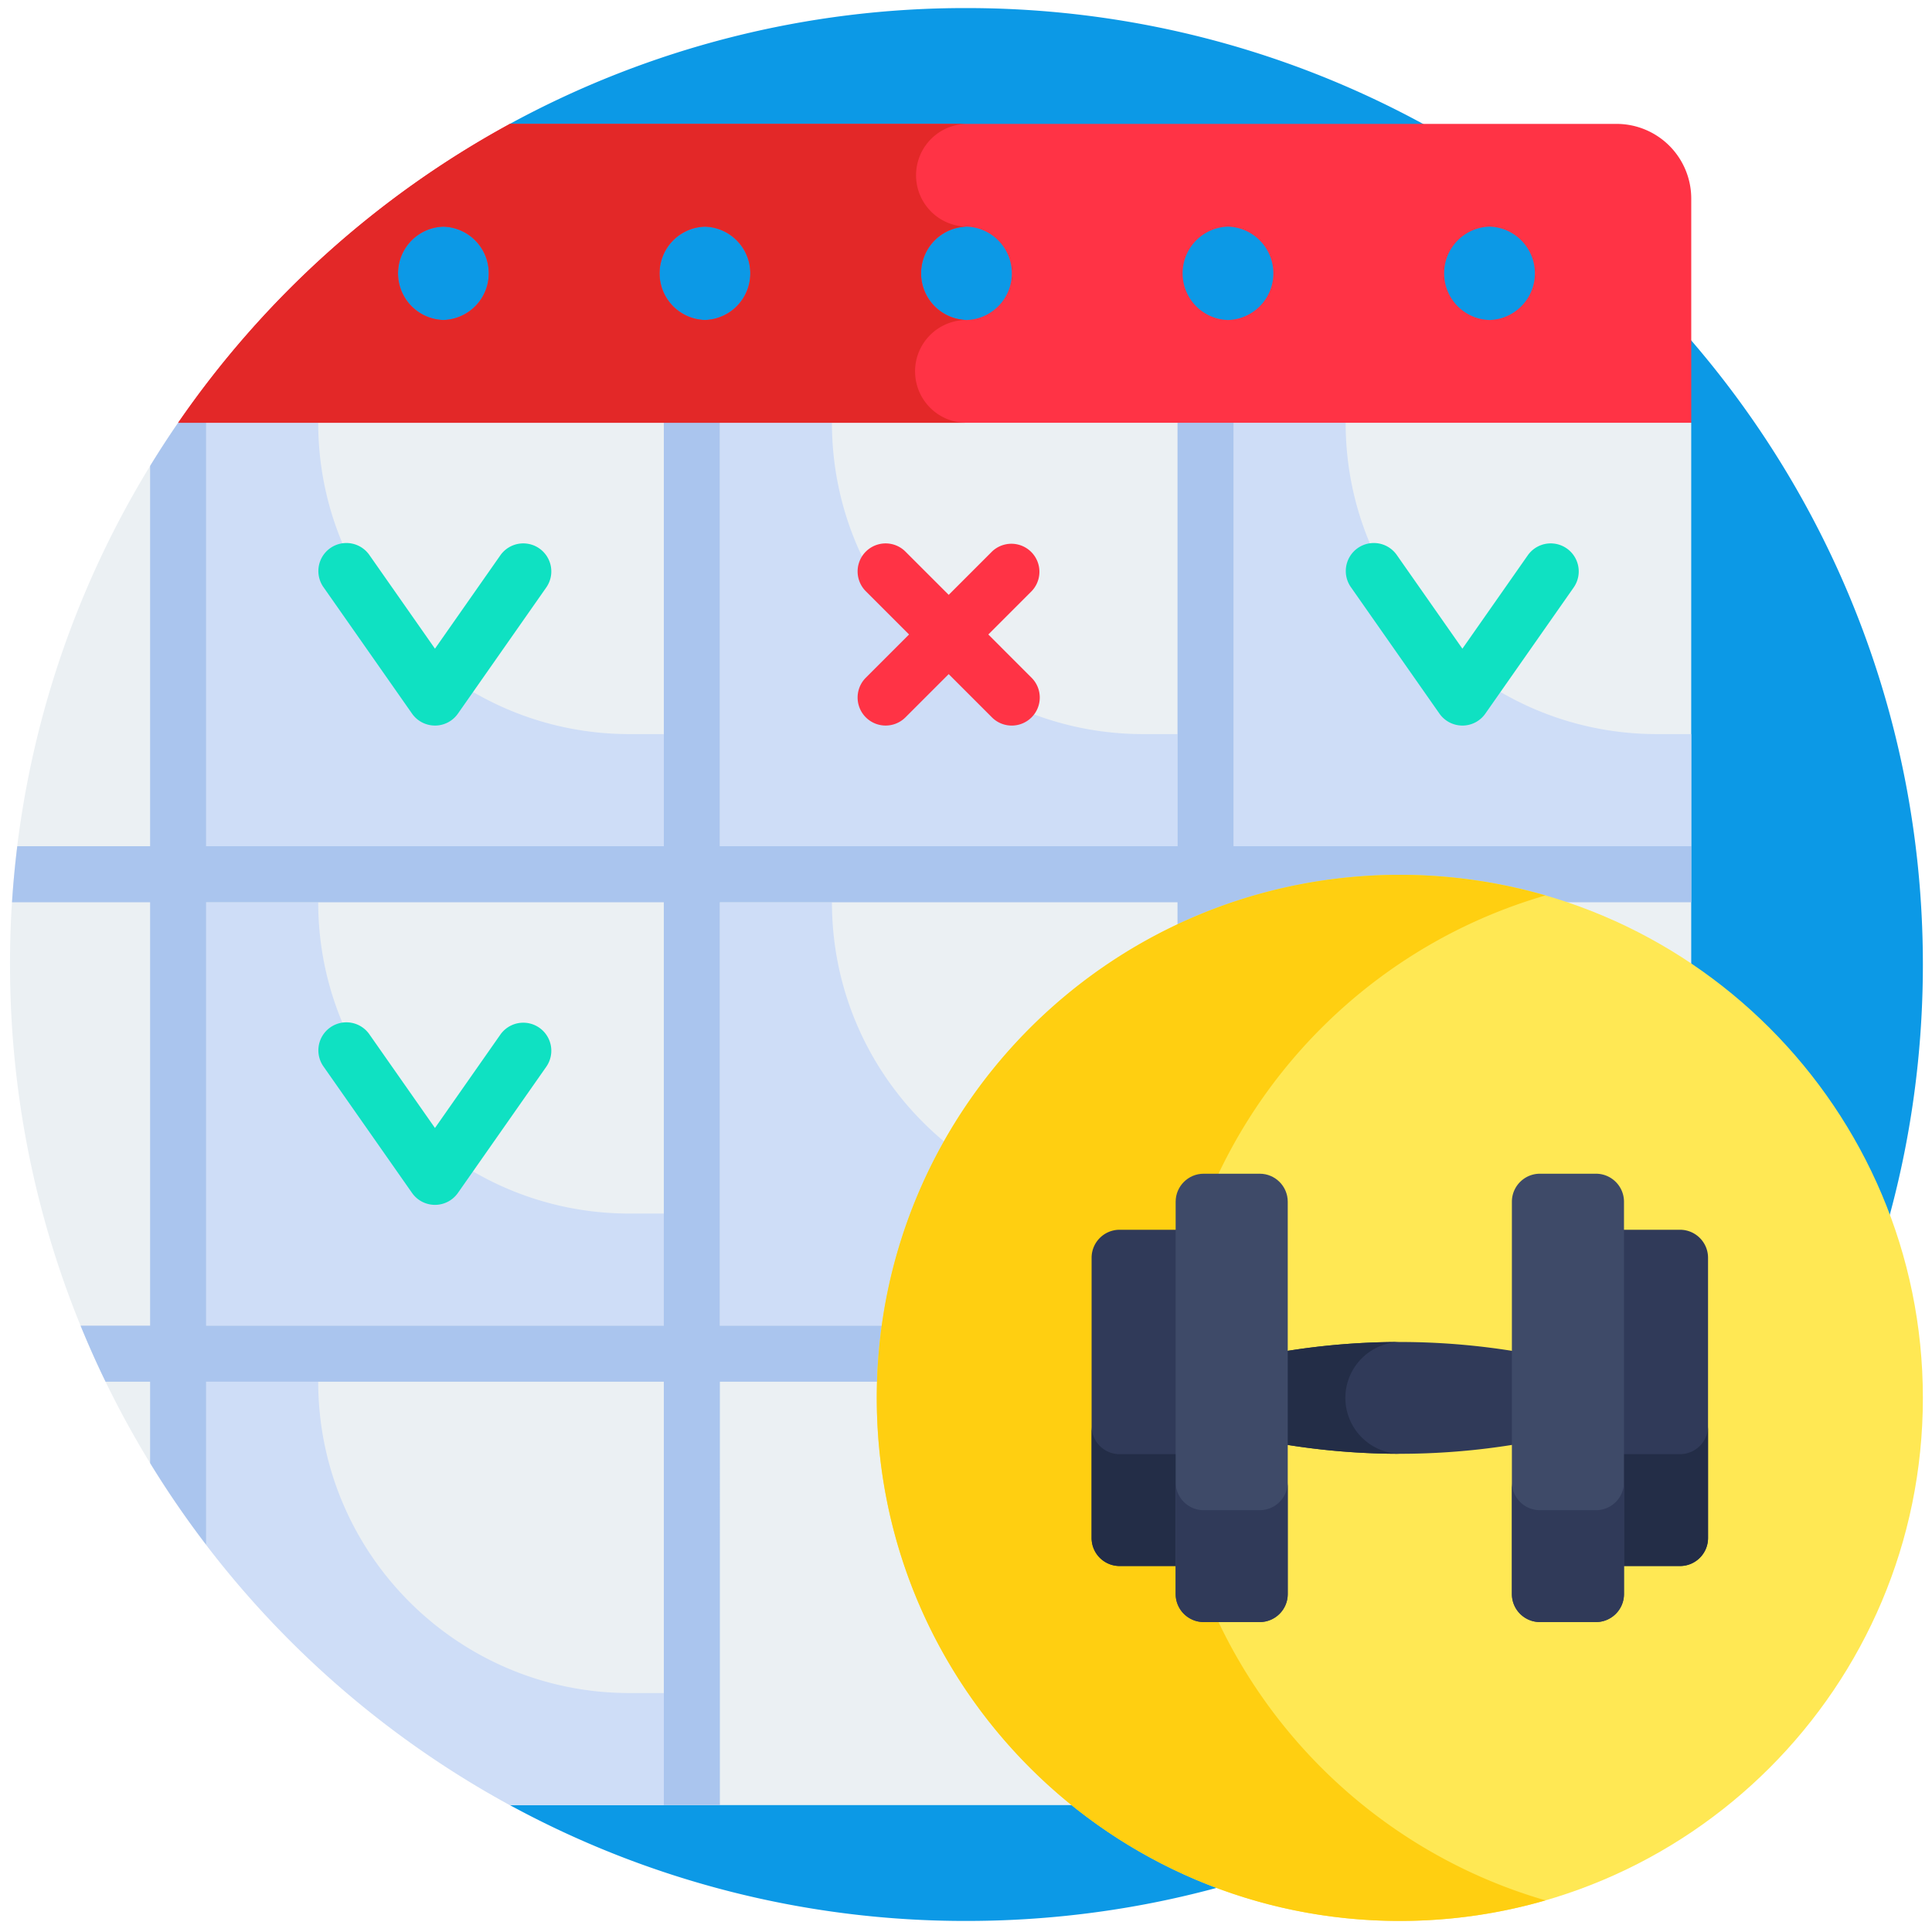 <svg width="101" height="101" fill="none" xmlns="http://www.w3.org/2000/svg"><g clip-path="url(#clip0)"><path d="M50.523.422a49.775 49.775 0 00-23.867 6.054l-9.532 8.594 9.532 79.297h-.001a49.778 49.778 0 0023.868 6.055c27.614 0 50-22.386 50-50s-22.386-50-50-50z" fill="#0C99E6"/><path d="M88.413 22.102V90.46a3.905 3.905 0 01-3.906 3.906H26.655C11.088 85.894.524 69.393.524 50.422a49.77 49.77 0 018.789-28.32l41.21-3.516 37.891 3.516z" fill="#EBF0F3"/><path d="M16.636 47.167h-5.86v22.135h23.926v-5.86h-1.79c-8.989 0-16.276-7.286-16.276-16.275zm26.856 0h-5.86v22.135h23.926v-5.86h-1.79c-8.99 0-16.276-7.286-16.276-16.275zm-10.58 41.341c-8.989 0-16.276-7.287-16.276-16.276h-5.86v8.526a50.236 50.236 0 0015.88 13.61h8.046v-5.86h-1.79zM16.636 22.102h-5.86v22.135h23.926v-5.86h-1.79c-8.989 0-16.276-7.286-16.276-16.275zm26.856 0h-5.86v22.135h23.926v-5.86h-1.79c-8.99 0-16.276-7.286-16.276-16.275zm26.855 0h-5.86v22.135h23.926v-5.86h-1.79c-8.989 0-16.276-7.286-16.276-16.275z" fill="#CEDDF7"/><path d="M88.413 72.232v-2.93H64.488V47.167h23.925v-2.93H64.488V19.882l-.098-.01h-2.832v24.365H37.632V19.873H35.44l-.737.063v24.301H10.777v-22.26l-1.465.125a49.95 49.95 0 00-1.465 2.256v19.879H.904c-.12.968-.212 1.945-.275 2.93h7.218v22.135H4.212c.405.993.841 1.97 1.307 2.93h2.328v4.254a50.089 50.089 0 002.93 4.272v-8.526h23.926v22.135h2.93V72.232h23.925v22.135h2.93V72.232h23.925zm-53.71-2.93H10.777V47.167h23.925v22.135zm26.855 0H37.632V47.167h23.926v22.135z" fill="#AAC5EE"/><path d="M84.507 6.477H26.655A50.242 50.242 0 009.313 22.102h79.101v-11.72a3.905 3.905 0 00-3.906-3.905zM23.18 16.73a2.442 2.442 0 010-4.882 2.442 2.442 0 010 4.882zm13.672 0a2.442 2.442 0 010-4.882 2.442 2.442 0 010 4.882zm13.672 0a2.442 2.442 0 010-4.882 2.442 2.442 0 010 4.882zm13.672 0a2.442 2.442 0 010-4.882 2.442 2.442 0 010 4.882zm13.672 0a2.442 2.442 0 010-4.882 2.442 2.442 0 010 4.882z" fill="#FF3345"/><path d="M73.179 100.422c15.102 0 27.344-12.242 27.344-27.344 0-15.101-12.242-27.344-27.344-27.344S45.835 57.977 45.835 73.078c0 15.102 12.242 27.344 27.344 27.344z" fill="#FFE854"/><path d="M61.07 73.078c0-12.458 8.331-22.969 19.726-26.267a27.352 27.352 0 00-7.617-1.077c-15.102 0-27.344 12.243-27.344 27.344 0 15.102 12.242 27.344 27.344 27.344 2.644 0 5.2-.376 7.617-1.076-11.395-3.3-19.726-13.81-19.726-26.268z" fill="#FFCF11"/><path d="M65.855 75.275v-4.394a37.346 37.346 0 0114.648 0v4.394a37.346 37.346 0 01-14.648 0z" fill="#303A59"/><path d="M73.179 70.156c-2.453 0-4.907.241-7.324.725v4.394c2.417.484 4.87.725 7.324.725a2.923 2.923 0 010-5.844z" fill="#232D47"/><path d="M87.827 81.867h-2.93a1.465 1.465 0 01-1.464-1.465V65.754c0-.81.656-1.465 1.465-1.465h2.93c.808 0 1.464.656 1.464 1.465v14.648c0 .81-.656 1.465-1.465 1.465z" fill="#303A59"/><path d="M87.827 76.019h-2.93a1.465 1.465 0 01-1.464-1.465v5.848c0 .81.656 1.465 1.465 1.465h2.93c.808 0 1.464-.656 1.464-1.465v-5.848c0 .81-.656 1.465-1.465 1.465z" fill="#232D47"/><path d="M83.433 84.797h-2.93a1.465 1.465 0 01-1.465-1.465V62.824c0-.809.656-1.465 1.465-1.465h2.93c.809 0 1.465.656 1.465 1.465v20.508c0 .809-.656 1.465-1.465 1.465z" fill="#3E4A68"/><path d="M83.433 78.948h-2.93a1.465 1.465 0 01-1.465-1.464v5.848c0 .809.656 1.465 1.465 1.465h2.93c.809 0 1.465-.656 1.465-1.465v-5.848c0 .809-.656 1.465-1.465 1.465zM58.53 81.867h2.93c.81 0 1.465-.656 1.465-1.465V65.754c0-.81-.656-1.465-1.465-1.465h-2.93c-.809 0-1.464.656-1.464 1.465v14.648c0 .81.655 1.465 1.465 1.465z" fill="#303A59"/><path d="M58.53 76.019h2.93c.81 0 1.465-.656 1.465-1.465v5.848c0 .81-.656 1.465-1.465 1.465h-2.93a1.465 1.465 0 01-1.464-1.465v-5.848c0 .81.655 1.465 1.465 1.465z" fill="#232D47"/><path d="M62.925 84.797h2.93c.809 0 1.465-.656 1.465-1.465V62.824c0-.809-.656-1.465-1.465-1.465h-2.93c-.809 0-1.465.656-1.465 1.465v20.508c0 .809.656 1.465 1.465 1.465z" fill="#3E4A68"/><path d="M62.925 78.948h2.93c.809 0 1.465-.655 1.465-1.464v5.848c0 .809-.656 1.465-1.465 1.465h-2.93a1.465 1.465 0 01-1.465-1.465v-5.848c0 .809.656 1.465 1.465 1.465z" fill="#303A59"/><path d="M22.74 62.987c-.478 0-.926-.233-1.2-.624l-4.617-6.593a1.465 1.465 0 112.4-1.68l3.416 4.879 3.417-4.88a1.465 1.465 0 112.4 1.681l-4.617 6.593a1.463 1.463 0 01-1.2.624zM76.45 37.93c-.478 0-.925-.233-1.2-.624l-4.616-6.593a1.465 1.465 0 112.4-1.68l3.416 4.879 3.417-4.88a1.465 1.465 0 012.4 1.681l-4.617 6.593a1.463 1.463 0 01-1.2.625zm-53.71 0c-.478 0-.926-.233-1.2-.624l-4.617-6.593a1.465 1.465 0 112.4-1.68l3.416 4.879 3.417-4.88a1.465 1.465 0 012.4 1.681l-4.617 6.593a1.463 1.463 0 01-1.2.625z" fill="#0FE1C2"/><path d="M51.667 33.17l2.26-2.261a1.465 1.465 0 00-2.071-2.072l-2.26 2.26-2.261-2.26a1.465 1.465 0 00-2.072 2.072l2.26 2.26-2.26 2.26a1.465 1.465 0 102.072 2.072l2.26-2.26 2.26 2.26a1.46 1.46 0 001.037.43 1.465 1.465 0 001.036-2.5l-2.261-2.262z" fill="#FF3345"/><path d="M47.837 19.416a2.685 2.685 0 012.686-2.686 2.442 2.442 0 010-4.882 2.686 2.686 0 010-5.371H26.655A50.242 50.242 0 009.313 22.102h41.21a2.686 2.686 0 01-2.685-2.686zM23.18 16.73a2.442 2.442 0 010-4.882 2.442 2.442 0 010 4.882zm13.672 0a2.442 2.442 0 010-4.882 2.442 2.442 0 010 4.882z" fill="#E32828"/></g><defs><clipPath id="clip0"><path fill="#fff" transform="translate(.523 .422)" d="M0 0h100v100H0z"/></clipPath></defs></svg>